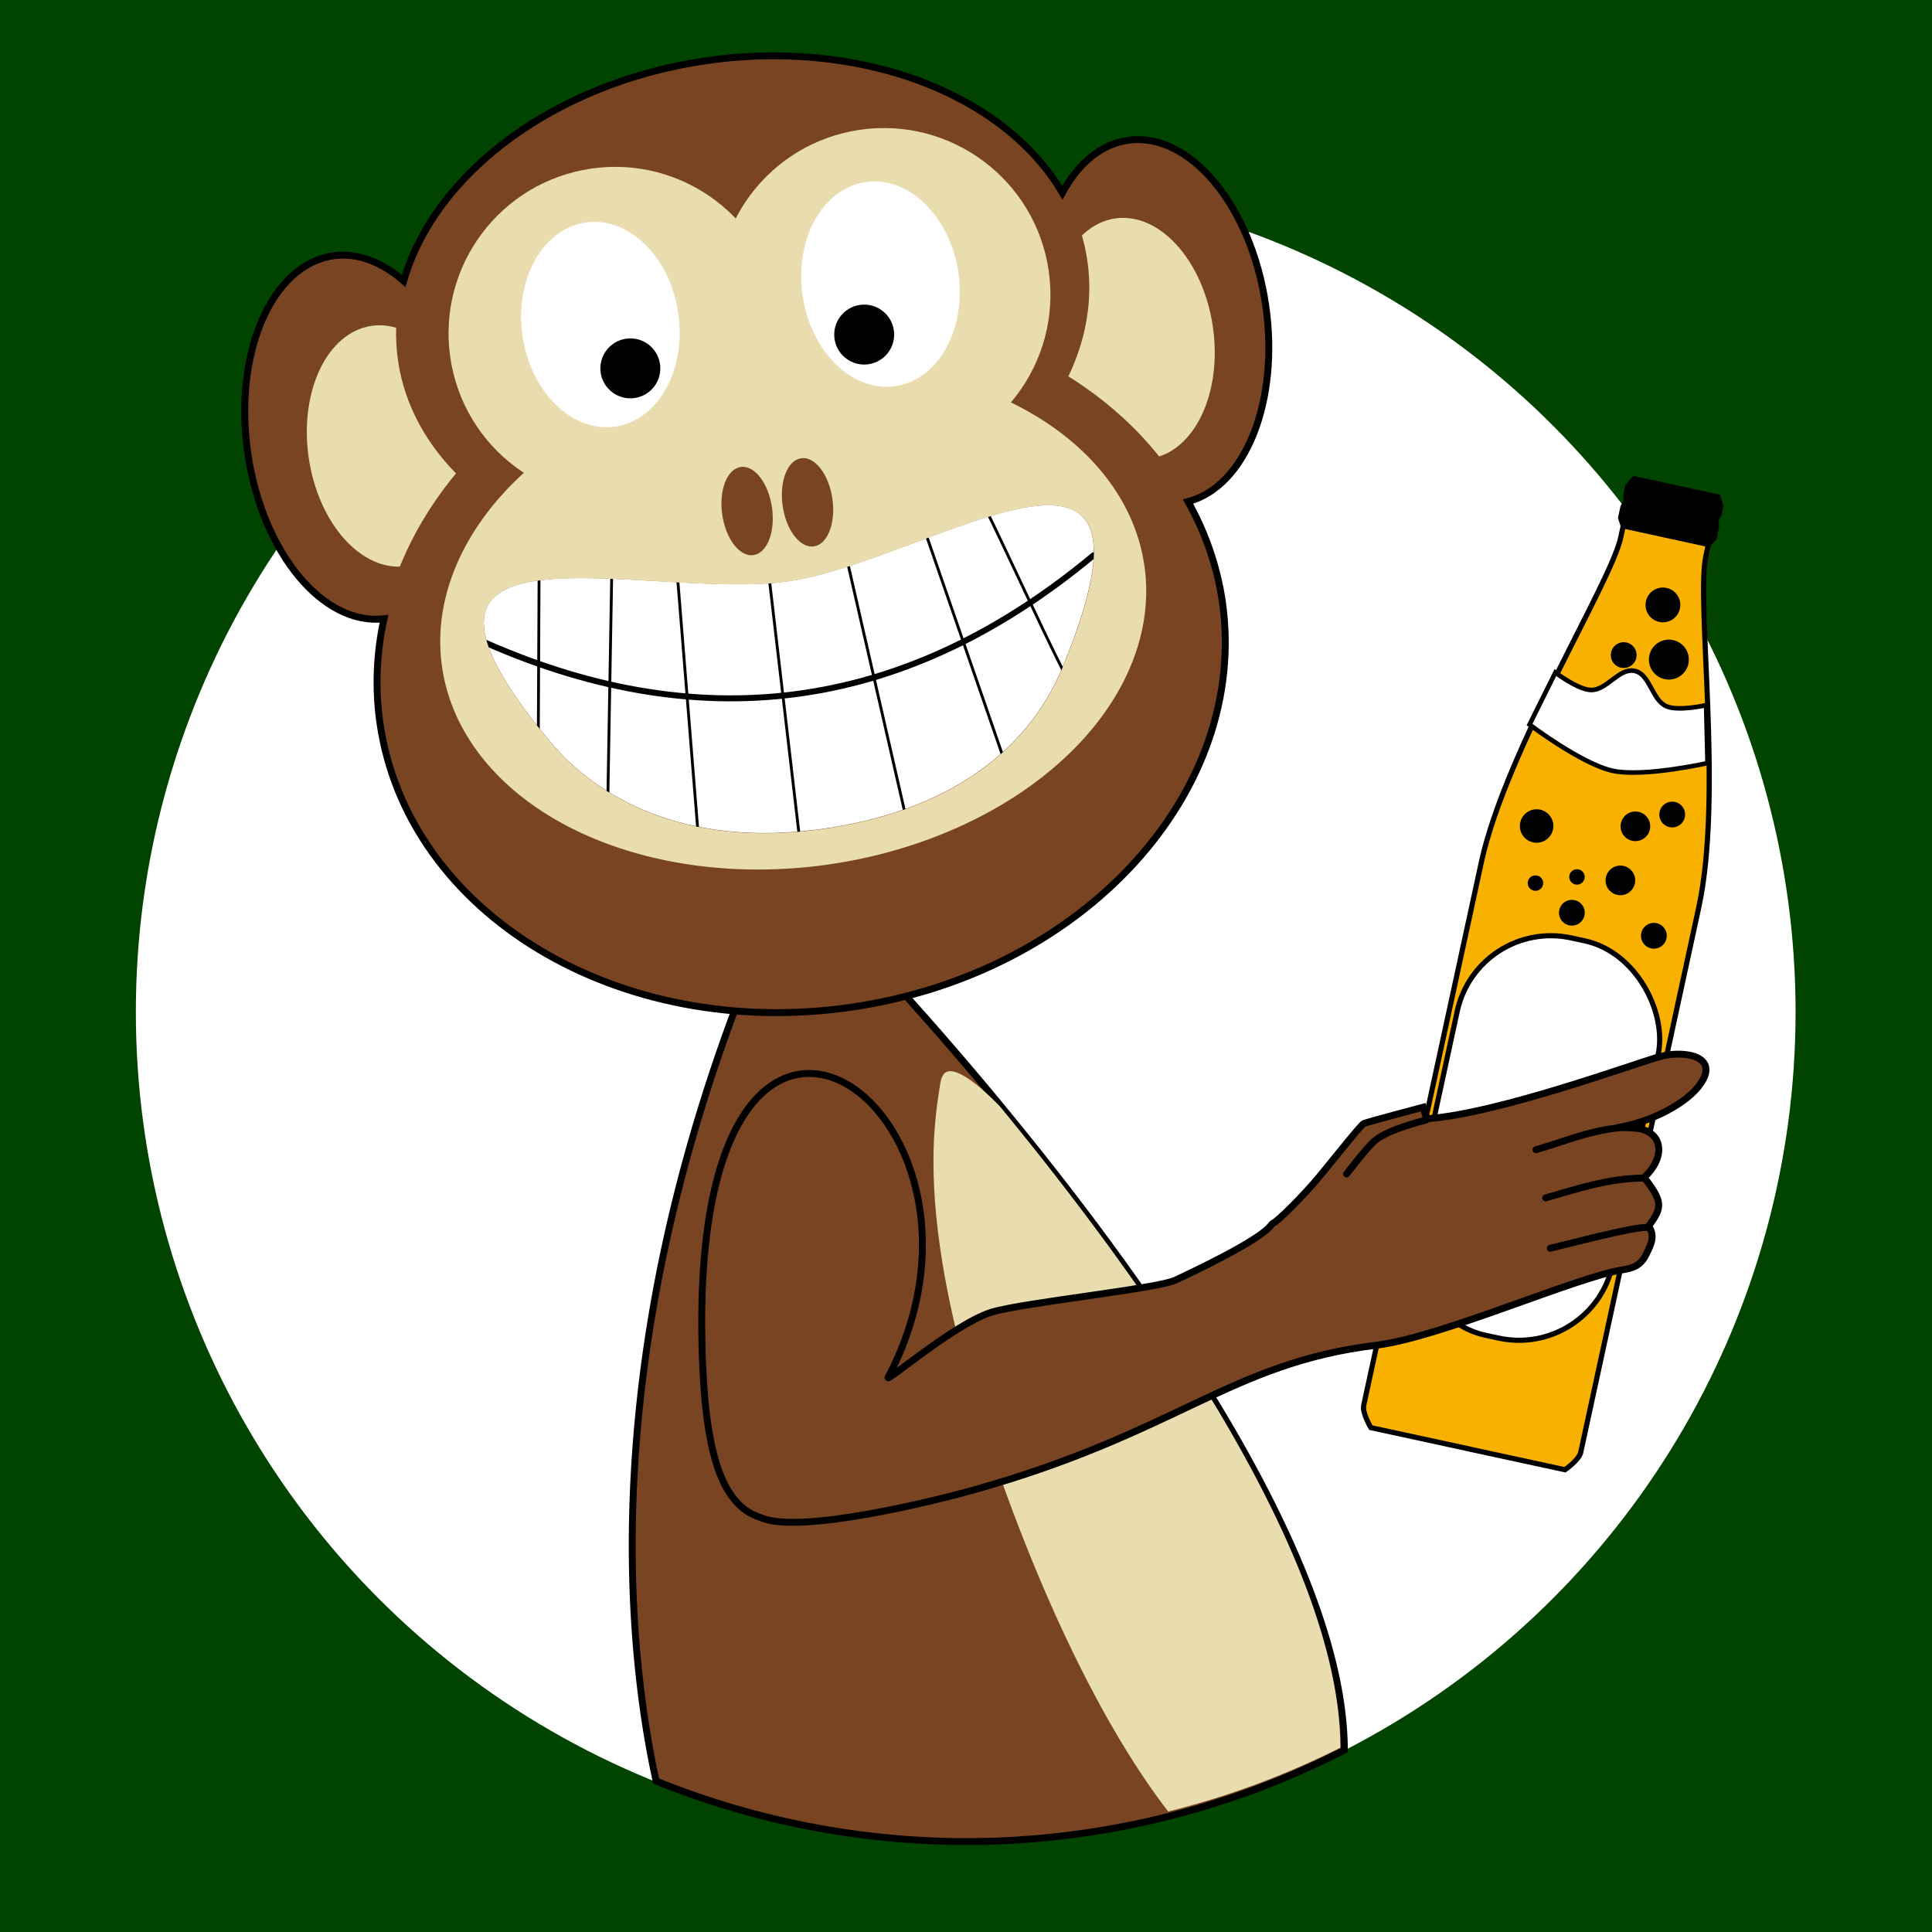 <?xml version="1.0" encoding="UTF-8" standalone="no"?>
<!-- Created with Inkscape (http://www.inkscape.org/) -->

<svg
   xmlns:dc="http://purl.org/dc/elements/1.1/"
   xmlns:cc="http://creativecommons.org/ns#"
   xmlns:rdf="http://www.w3.org/1999/02/22-rdf-syntax-ns#"
   xmlns:svg="http://www.w3.org/2000/svg"
   xmlns="http://www.w3.org/2000/svg"
   xmlns:sodipodi="http://sodipodi.sourceforge.net/DTD/sodipodi-0.dtd"
   xmlns:inkscape="http://www.inkscape.org/namespaces/inkscape"
   width="118.533mm"
   height="118.533mm"
   viewBox="0 0 420 420"
   id="svg4399"
   version="1.1"
   inkscape:version="0.91 r13725"
   sodipodi:docname="matemonkey_logo.svg">
  <defs
     id="defs4401" />
  <sodipodi:namedview
     id="base"
     pagecolor="#ffffff"
     bordercolor="#666666"
     borderopacity="1.0"
     inkscape:pageopacity="0.0"
     inkscape:pageshadow="2"
     inkscape:zoom="1.4"
     inkscape:cx="362.30682"
     inkscape:cy="224.977"
     inkscape:document-units="px"
     inkscape:current-layer="layer1"
     showgrid="false"
     fit-margin-top="0"
     fit-margin-left="0"
     fit-margin-right="0"
     fit-margin-bottom="0"
     inkscape:window-width="1916"
     inkscape:window-height="1040"
     inkscape:window-x="1920"
     inkscape:window-y="246"
     inkscape:window-maximized="0" />
  <g
     inkscape:label="Ebene 1"
     inkscape:groupmode="layer"
     id="layer1"
     transform="translate(-141.429,-145.219)">
    <rect
       style="opacity:1;fill:#004400;fill-opacity:1;fill-rule:nonzero;stroke:none;stroke-width:5;stroke-linecap:round;stroke-linejoin:miter;stroke-miterlimit:4;stroke-dasharray:none;stroke-dashoffset:0;stroke-opacity:1"
       id="rect6142"
       width="420"
       height="420"
       x="141.429"
       y="145.219"
       ry="0"
       inkscape:export-xdpi="507"
       inkscape:export-ydpi="507" />
    <circle
       style="opacity:1;fill:#ffffff;fill-opacity:1;fill-rule:nonzero;stroke:none;stroke-width:1.701;stroke-linecap:round;stroke-linejoin:miter;stroke-miterlimit:4;stroke-dasharray:none;stroke-dashoffset:0;stroke-opacity:1"
       id="path5105"
       cx="351.366"
       cy="365.219"
       r="180.405"
       inkscape:export-xdpi="507"
       inkscape:export-ydpi="507" />
    <circle
       style="opacity:1;fill:#000000;fill-opacity:1;fill-rule:nonzero;stroke:none;stroke-width:3.3;stroke-linecap:round;stroke-linejoin:miter;stroke-miterlimit:4;stroke-dasharray:none;stroke-dashoffset:0;stroke-opacity:1"
       id="path4876-1-5-4"
       cx="550.04"
       cy="318.319"
       r="3.22"
       transform="matrix(0.979,0.202,-0.202,0.979,0,0)"
       inkscape:export-xdpi="507"
       inkscape:export-ydpi="507" />
    <g
       inkscape:export-ydpi="507"
       inkscape:export-xdpi="507"
       id="g6413"
       transform="matrix(1.101,0.203,-0.203,1.101,-493.157,57.661)">
      <g
         transform="matrix(1,0.031,-0.031,1,-13.026,-10.413)"
         id="g6330">
        <g
           id="g6326">
          <path
             sodipodi:nodetypes="cscsccccscsc"
             inkscape:connector-curvature="0"
             id="path5224"
             d="m 913.098,-0.475 0,2.342 c 0,8.958 -12.931,44.687 -13.094,66.909 l 0,108.216 c 0,1.516 2.275,3.939 2.275,3.939 l 19.262,0 0,0.008 19.287,0 c 0,0 2.275,-2.423 2.275,-3.939 l 0,-108.214 c 0.005,-22.309 -13.092,-57.887 -13.092,-66.909 l 0,-2.344"
             style="fill:#f9b100;fill-opacity:1;fill-rule:evenodd;stroke:#000000;stroke-width:1px;stroke-linecap:butt;stroke-linejoin:miter;stroke-opacity:1" />
          <path
             sodipodi:nodetypes="ccccccccccccccccc"
             inkscape:connector-curvature="0"
             id="path4835"
             d="m 930.012,-0.467 0.828,-1.436 0,-2.113 -0.367,-1.371 0.311,-1.156 0,-1.713 -0.938,-1.623 -8.279,0 0,-0.008 -8.303,0 -0.938,1.623 0,1.713 0.309,1.156 -0.367,1.369 0,2.115 0.83,1.436 z"
             style="fill:#000000;fill-opacity:1;fill-rule:evenodd;stroke:#000000;stroke-width:1px;stroke-linecap:butt;stroke-linejoin:miter;stroke-opacity:1" />
        </g>
        <rect
           ry="18.598"
           y="79.806"
           x="901.556"
           height="78.888"
           width="39.888"
           id="rect4872"
           style="opacity:1;fill:#ffffff;fill-opacity:1;fill-rule:nonzero;stroke:#000000;stroke-width:1;stroke-linecap:round;stroke-linejoin:miter;stroke-miterlimit:4;stroke-dasharray:none;stroke-dashoffset:0;stroke-opacity:1" />
        <circle
           r="3.25"
           cy="60"
           cx="909"
           id="path4876"
           style="opacity:1;fill:#000000;fill-opacity:1;fill-rule:nonzero;stroke:none;stroke-width:3.3;stroke-linecap:round;stroke-linejoin:miter;stroke-miterlimit:4;stroke-dasharray:none;stroke-dashoffset:0;stroke-opacity:1" />
        <circle
           r="1.5"
           cy="68"
           cx="918.75"
           id="path4876-1"
           style="opacity:1;fill:#000000;fill-opacity:1;fill-rule:nonzero;stroke:none;stroke-width:3.3;stroke-linecap:round;stroke-linejoin:miter;stroke-miterlimit:4;stroke-dasharray:none;stroke-dashoffset:0;stroke-opacity:1" />
        <circle
           r="2.875"
           cy="66.875"
           cx="927.125"
           id="path4876-1-5"
           style="opacity:1;fill:#000000;fill-opacity:1;fill-rule:nonzero;stroke:none;stroke-width:3.3;stroke-linecap:round;stroke-linejoin:miter;stroke-miterlimit:4;stroke-dasharray:none;stroke-dashoffset:0;stroke-opacity:1" />
        <circle
           transform="scale(1,-1)"
           r="2.875"
           cy="-56"
           cx="927.75"
           id="path4876-1-5-4-5"
           style="opacity:1;fill:#000000;fill-opacity:1;fill-rule:nonzero;stroke:none;stroke-width:3.3;stroke-linecap:round;stroke-linejoin:miter;stroke-miterlimit:4;stroke-dasharray:none;stroke-dashoffset:0;stroke-opacity:1" />
        <circle
           transform="scale(1,-1)"
           r="1.5"
           cy="-70.875"
           cx="911.125"
           id="path4876-1-5-4-5-7"
           style="opacity:1;fill:#000000;fill-opacity:1;fill-rule:nonzero;stroke:none;stroke-width:3.3;stroke-linecap:round;stroke-linejoin:miter;stroke-miterlimit:4;stroke-dasharray:none;stroke-dashoffset:0;stroke-opacity:1" />
        <circle
           transform="scale(1,-1)"
           r="2.5"
           cy="-76"
           cx="935.75"
           id="path4876-1-5-4-5-7-5"
           style="opacity:1;fill:#000000;fill-opacity:1;fill-rule:nonzero;stroke:none;stroke-width:3.3;stroke-linecap:round;stroke-linejoin:miter;stroke-miterlimit:4;stroke-dasharray:none;stroke-dashoffset:0;stroke-opacity:1" />
        <circle
           transform="scale(1,-1)"
           r="2.5"
           cy="-75"
           cx="919.25"
           id="path4876-1-5-4-5-7-5-4"
           style="opacity:1;fill:#000000;fill-opacity:1;fill-rule:nonzero;stroke:none;stroke-width:3.3;stroke-linecap:round;stroke-linejoin:miter;stroke-miterlimit:4;stroke-dasharray:none;stroke-dashoffset:0;stroke-opacity:1" />
        <circle
           transform="scale(1,-1)"
           r="2.5"
           cy="-24"
           cx="918.5"
           id="path4876-1-5-4-5-7-5-4-9"
           style="opacity:1;fill:#000000;fill-opacity:1;fill-rule:nonzero;stroke:none;stroke-width:3.3;stroke-linecap:round;stroke-linejoin:miter;stroke-miterlimit:4;stroke-dasharray:none;stroke-dashoffset:0;stroke-opacity:1" />
        <circle
           transform="scale(1,-1)"
           r="2.5"
           cy="-52.25"
           cx="934.25"
           id="path4876-1-5-4-5-7-5-4-9-1"
           style="opacity:1;fill:#000000;fill-opacity:1;fill-rule:nonzero;stroke:none;stroke-width:3.3;stroke-linecap:round;stroke-linejoin:miter;stroke-miterlimit:4;stroke-dasharray:none;stroke-dashoffset:0;stroke-opacity:1" />
        <circle
           transform="scale(1,-1)"
           r="3.375"
           cy="-12.875"
           cx="923.875"
           id="path4876-1-5-4-5-7-5-4-9-1-3"
           style="opacity:1;fill:#000000;fill-opacity:1;fill-rule:nonzero;stroke:none;stroke-width:3.3;stroke-linecap:round;stroke-linejoin:miter;stroke-miterlimit:4;stroke-dasharray:none;stroke-dashoffset:0;stroke-opacity:1" />
        <circle
           transform="scale(1,-1)"
           r="3.875"
           cy="-23"
           cx="927.25"
           id="path4876-1-5-4-5-7-5-4-9-1-3-6"
           style="opacity:1;fill:#000000;fill-opacity:1;fill-rule:nonzero;stroke:none;stroke-width:3.3;stroke-linecap:round;stroke-linejoin:miter;stroke-miterlimit:4;stroke-dasharray:none;stroke-dashoffset:0;stroke-opacity:1" />
      </g>
      <path
         sodipodi:nodetypes="csssccscc"
         inkscape:connector-curvature="0"
         id="path6348"
         d="m 892.295,47.802 c 0,0 4.89,2.485 7.427,2.072 3.04,-0.495 4.572,-5.275 7.651,-5.18 3.078,0.095 4.314,4.96 7.317,5.641 2.506,0.569 7.541,-1.61 7.541,-1.61 l 2.306,11.007 c 0,0 -11.681,5 -17.836,4.81 -6.155,-0.19 -17.506,-5.9 -17.506,-5.9 z"
         style="fill:#ffffff;fill-opacity:1;fill-rule:evenodd;stroke:#000000;stroke-width:0.893px;stroke-linecap:butt;stroke-linejoin:miter;stroke-opacity:1" />
    </g>
    <g
       transform="translate(-101.827,101.116)"
       id="g9055">
      <g
         id="g8867"
         transform="matrix(0.618,0,0,0.618,-40.833,-91.375)">
        <path
           inkscape:connector-curvature="0"
           style="fill:#784421;fill-opacity:1;fill-rule:evenodd;stroke:#000000;stroke-width:1.5;stroke-linecap:butt;stroke-linejoin:miter;stroke-miterlimit:4;stroke-dasharray:none;stroke-opacity:1"
           d="m 431.148,250.789 -25.27,5.557 C 373.064,339.14 379.538,402.086 385.926,431.336 a 180.405,180.405 0 0 0 67.33,13.172 180.405,180.405 0 0 0 82.303,-19.898 C 535.384,359.359 431.148,250.789 431.148,250.789 Z"
           id="path7842"
           inkscape:export-xdpi="507"
           inkscape:export-ydpi="507"
           transform="matrix(1.618,0,0,1.618,66.057,147.822)" />
        <path
           style="fill:#e9ddaf;fill-opacity:1;fill-rule:evenodd;stroke:none;stroke-width:1px;stroke-linecap:butt;stroke-linejoin:miter;stroke-opacity:1"
           d="m 449.654,277.028 c -1.151,0.101 -1.719,1.042 -2.039,3.209 -1.384,9.381 -6,34 15.5,91.5 13.503,36.113 26.408,56.238 34.145,66.223 a 180.405,180.405 0 0 0 37.416,-13.865 c 0.06,-41.98 -43.193,-102.008 -74.047,-139.479 -2.839,-2.927 -8.065,-7.844 -10.975,-7.588 z"
           id="path7844"
           inkscape:connector-curvature="0"
           inkscape:export-xdpi="507"
           inkscape:export-ydpi="507"
           transform="matrix(1.618,0,0,1.618,66.057,147.822)" />
        <g
           id="g4818"
           transform="matrix(0.29,-1.439,1.439,0.29,397.231,1123.678)"
           inkscape:export-xdpi="507"
           inkscape:export-ydpi="507"
           style="fill:#784421;fill-opacity:1">
          <path
             style="fill:#784421;fill-opacity:1;fill-rule:evenodd;stroke:#000000;stroke-width:1.5;stroke-linecap:butt;stroke-linejoin:miter;stroke-miterlimit:4;stroke-dasharray:none;stroke-opacity:1"
             d="m 582.624,263.906 c -4.837,1.302 -35.262,12.473 -50.755,13.508 l -0.715,-2.52 c 0,0 -12.274,3.244 -12.917,3.55 -0.643,0.306 -5.201,6.08 -9.565,11.399 -3.504,4.27 -9.201,9.869 -10.152,10.258 -0.951,0.39 0.625,2.123 -21.27,12.398 -3.951,1.854 -33.05,4.869 -39.951,6.942 -7.859,2.361 -23.293,15.597 -22.549,14.183 31.059,-58.953 -45.095,-112.206 -40.316,-2.303 0.899,20.686 4.86,30.232 12.359,32.703 8.375,4 39.239,-3.868 46,-5.75 44.902,-12.497 56.203,-27.765 88.2,-31.618 13.756,-1.656 43.473,-14.807 53.497,-16.377 2.283,-0.358 3.926,-0.95 5.054,-3.187 1.19,-2.359 2.104,-4.228 0.629,-6.269 2.885,-4.103 3.286,-5.114 -0.969,-10.63 4.279,-3.901 4.497,-9.388 -0.928,-10.59 -1.397,-0.282 -4.893,-0.26 -4.893,-0.26 6.98,-1.12 14.359,-4.897 17.511,-8.772 5.329,-6.551 -2.575,-8.201 -8.272,-6.667 z"
             transform="matrix(0.218,1.08,-1.08,0.218,600.788,-326.839)"
             id="path4808"
             inkscape:connector-curvature="0"
             sodipodi:nodetypes="sccssssssscssssccccss" />
          <path
             inkscape:connector-curvature="0"
             id="path4810"
             d="m 392.571,343.267 c 4.589,9.674 9.735,20.382 9.507,22.279"
             style="fill:#784421;fill-opacity:1;fill-rule:evenodd;stroke:#000000;stroke-width:1.653;stroke-linecap:round;stroke-linejoin:miter;stroke-miterlimit:4;stroke-dasharray:none;stroke-opacity:1"
             sodipodi:nodetypes="cc" />
          <path
             inkscape:connector-curvature="0"
             id="path4812"
             d="m 404.184,339.787 c 3.592,7.001 7.608,13.857 9.331,22.208"
             style="fill:#784421;fill-opacity:1;fill-rule:evenodd;stroke:#000000;stroke-width:1.653;stroke-linecap:round;stroke-linejoin:miter;stroke-miterlimit:4;stroke-dasharray:none;stroke-opacity:1"
             sodipodi:nodetypes="cc" />
          <path
             inkscape:connector-curvature="0"
             id="path4814"
             d="m 415.051,335.235 c 3.073,5.997 6.721,11.138 8.998,18.207"
             style="fill:#784421;fill-opacity:1;fill-rule:evenodd;stroke:#000000;stroke-width:1.653;stroke-linecap:round;stroke-linejoin:miter;stroke-miterlimit:4;stroke-dasharray:none;stroke-opacity:1"
             sodipodi:nodetypes="cc" />
          <path
             inkscape:connector-curvature="0"
             id="path4816"
             d="m 400.376,291.901 c 0,0 7.236,3.482 9.259,5.131 3.349,2.731 7.158,10.961 7.158,10.961"
             style="fill:#784421;fill-opacity:1;fill-rule:evenodd;stroke:#000000;stroke-width:1.653;stroke-linecap:round;stroke-linejoin:miter;stroke-miterlimit:4;stroke-dasharray:none;stroke-opacity:1"
             sodipodi:nodetypes="csc" />
        </g>
        <g
           id="g7685"
           transform="matrix(0.99,-0.143,0.143,0.99,435.625,-100.695)">
          <ellipse
             ry="64.397"
             rx="39.648"
             cy="489.455"
             cx="81.57"
             id="path4305"
             style="opacity:1;fill:#784421;fill-opacity:1;fill-rule:nonzero;stroke:none;stroke-width:4.794;stroke-linecap:round;stroke-linejoin:miter;stroke-miterlimit:4;stroke-dasharray:none;stroke-dashoffset:0;stroke-opacity:1" />
          <ellipse
             ry="42.679"
             rx="28.537"
             cy="494.758"
             cx="91.065"
             id="path4278"
             style="opacity:1;fill:#e9ddaf;fill-opacity:1;fill-rule:nonzero;stroke:none;stroke-width:4.794;stroke-linecap:round;stroke-linejoin:miter;stroke-miterlimit:4;stroke-dasharray:none;stroke-dashoffset:0;stroke-opacity:1" />
          <ellipse
             ry="64.397"
             rx="39.648"
             cy="489.455"
             cx="363.635"
             id="path4305-8"
             style="opacity:1;fill:#784421;fill-opacity:1;fill-rule:nonzero;stroke:none;stroke-width:4.794;stroke-linecap:round;stroke-linejoin:miter;stroke-miterlimit:4;stroke-dasharray:none;stroke-dashoffset:0;stroke-opacity:1" />
          <ellipse
             ry="42.679"
             rx="28.537"
             cy="494.758"
             cx="355.272"
             id="path4278-4"
             style="opacity:1;fill:#e9ddaf;fill-opacity:1;fill-rule:nonzero;stroke:none;stroke-width:4.794;stroke-linecap:round;stroke-linejoin:miter;stroke-miterlimit:4;stroke-dasharray:none;stroke-dashoffset:0;stroke-opacity:1" />
          <ellipse
             ry="122.481"
             rx="149.503"
             cy="589.985"
             cx="223.728"
             id="path4303"
             style="opacity:1;fill:#784421;fill-opacity:1;fill-rule:nonzero;stroke:none;stroke-width:4.794;stroke-linecap:round;stroke-linejoin:miter;stroke-miterlimit:4;stroke-dasharray:none;stroke-dashoffset:0;stroke-opacity:1" />
          <path
             sodipodi:nodetypes="sssss"
             inkscape:connector-curvature="0"
             id="path4425-1"
             d="m 314.205,605.875 c -13.364,22.487 -40.703,43.942 -90.914,43.942 -50.21,0 -78.019,-23.008 -90.914,-43.942 -57.164,-92.798 40.696,-43.942 90.914,-43.942 50.005,0 147.513,-51.295 90.914,43.942 z"
             style="display:inline;opacity:1;fill:#ffffff;fill-opacity:1;fill-rule:nonzero;stroke:none;stroke-width:4.794;stroke-linecap:round;stroke-linejoin:miter;stroke-miterlimit:4;stroke-dasharray:none;stroke-dashoffset:0;stroke-opacity:1" />
          <ellipse
             ry="89.399"
             rx="122.481"
             cy="465.464"
             cx="220.971"
             id="path4301"
             style="opacity:1;fill:#784421;fill-opacity:1;fill-rule:nonzero;stroke:none;stroke-width:4.794;stroke-linecap:round;stroke-linejoin:miter;stroke-miterlimit:4;stroke-dasharray:none;stroke-dashoffset:0;stroke-opacity:1" />
          <path
             sodipodi:nodetypes="cc"
             inkscape:connector-curvature="0"
             id="path4430"
             d="m -502.428,735.993 -15.479,103.615"
             style="display:inline;fill:none;fill-rule:evenodd;stroke:#000000;stroke-width:1.762px;stroke-linecap:butt;stroke-linejoin:miter;stroke-opacity:1"
             transform="matrix(0.568,0,0,0.568,422.378,127.917)" />
          <path
             style="display:inline;fill:none;fill-rule:evenodd;stroke:#000000;stroke-width:1.762px;stroke-linecap:butt;stroke-linejoin:miter;stroke-opacity:1"
             d="m -457.202,738.191 -24.344,150.084"
             id="path4432"
             inkscape:connector-curvature="0"
             sodipodi:nodetypes="cc"
             transform="matrix(0.568,0,0,0.568,422.378,127.917)" />
          <path
             style="display:inline;fill:none;fill-rule:evenodd;stroke:#000000;stroke-width:1.762px;stroke-linecap:butt;stroke-linejoin:miter;stroke-opacity:1"
             d="m -417.904,748.717 -10.291,161.748"
             id="path4434"
             inkscape:connector-curvature="0"
             sodipodi:nodetypes="cc"
             transform="matrix(0.568,0,0,0.568,422.378,127.917)" />
          <path
             style="display:inline;fill:none;fill-rule:evenodd;stroke:#000000;stroke-width:1.762px;stroke-linecap:butt;stroke-linejoin:miter;stroke-opacity:1"
             d="m -361.969,759.008 -4.566,166.131"
             id="path4436"
             inkscape:connector-curvature="0"
             sodipodi:nodetypes="cc"
             transform="matrix(0.568,0,0,0.568,422.378,127.917)" />
          <path
             style="display:inline;fill:none;fill-rule:evenodd;stroke:#000000;stroke-width:1.762px;stroke-linecap:butt;stroke-linejoin:miter;stroke-opacity:1"
             d="m -312.53,758.321 13.378,163.998"
             id="path4438"
             inkscape:connector-curvature="0"
             sodipodi:nodetypes="cc"
             transform="matrix(0.568,0,0,0.568,422.378,127.917)" />
          <path
             style="display:inline;fill:none;fill-rule:evenodd;stroke:#000000;stroke-width:1.762px;stroke-linecap:butt;stroke-linejoin:miter;stroke-opacity:1"
             d="m -263.209,741.364 29.865,155.54"
             id="path4440"
             inkscape:connector-curvature="0"
             sodipodi:nodetypes="cc"
             transform="matrix(0.568,0,0,0.568,422.378,127.917)" />
          <path
             style="display:inline;fill:none;fill-rule:evenodd;stroke:#000000;stroke-width:1.762px;stroke-linecap:butt;stroke-linejoin:miter;stroke-opacity:1"
             d="m -224.801,732.349 c 12.32,37.915 23.152,76.32 35.759,114.141"
             id="path4442"
             inkscape:connector-curvature="0"
             sodipodi:nodetypes="cc"
             transform="matrix(0.568,0,0,0.568,422.378,127.917)" />
          <path
             style="display:inline;fill:none;fill-rule:evenodd;stroke:#000000;stroke-width:3.699;stroke-linecap:round;stroke-linejoin:miter;stroke-miterlimit:4;stroke-dasharray:none;stroke-opacity:1"
             d="m -541.19,775.226 c 126.638,78.934 253.276,77.656 379.913,0"
             id="path4428"
             inkscape:connector-curvature="0"
             sodipodi:nodetypes="cc"
             transform="matrix(0.568,0,0,0.568,422.378,127.917)" />
          <g
             transform="translate(-0.328,0)"
             id="g4295">
            <g
               id="g4274">
              <circle
                 r="58.589"
                 cy="466.979"
                 cx="175.767"
                 id="path4255"
                 style="opacity:1;fill:#e9ddaf;fill-opacity:1;fill-rule:nonzero;stroke:none;stroke-width:4.794;stroke-linecap:round;stroke-linejoin:miter;stroke-miterlimit:4;stroke-dasharray:none;stroke-dashoffset:0;stroke-opacity:1" />
              <circle
                 r="58.589"
                 cy="466.979"
                 cx="271.226"
                 id="path4255-3"
                 style="opacity:1;fill:#e9ddaf;fill-opacity:1;fill-rule:nonzero;stroke:none;stroke-width:4.794;stroke-linecap:round;stroke-linejoin:miter;stroke-miterlimit:4;stroke-dasharray:none;stroke-dashoffset:0;stroke-opacity:1" />
            </g>
            <path
               inkscape:connector-curvature="0"
               id="path4272"
               transform="matrix(1.618,0,0,1.618,66.385,147.822)"
               d="m 97.117,209.148 a 77.115,54.48 0 0 0 -77.115,54.48 77.115,54.48 0 0 0 77.115,54.48 77.115,54.48 0 0 0 77.115,-54.48 77.115,54.48 0 0 0 -77.115,-54.48 z m 55.516,38.318 c 12.627,0.386 17.158,8.079 0.758,35.674 -8.261,13.9 -25.16,27.162 -56.197,27.162 -31.037,0 -48.226,-14.222 -56.197,-27.162 -35.336,-57.362 25.155,-27.162 56.197,-27.162 16.421,0 41.129,-8.949 55.439,-8.512 z"
               style="opacity:1;fill:#e9ddaf;fill-opacity:1;fill-rule:nonzero;stroke:none;stroke-width:4.794;stroke-linecap:round;stroke-linejoin:miter;stroke-miterlimit:4;stroke-dasharray:none;stroke-dashoffset:0;stroke-opacity:1" />
          </g>
          <g
             transform="translate(1.566,-2.273)"
             id="g4343">
            <ellipse
               style="opacity:1;fill:#784421;fill-opacity:1;fill-rule:nonzero;stroke:none;stroke-width:4.794;stroke-linecap:round;stroke-linejoin:miter;stroke-miterlimit:4;stroke-dasharray:none;stroke-dashoffset:0;stroke-opacity:1"
               id="path4322"
               cx="210.869"
               cy="537.689"
               rx="8.839"
               ry="15.657" />
            <ellipse
               style="opacity:1;fill:#784421;fill-opacity:1;fill-rule:nonzero;stroke:none;stroke-width:4.794;stroke-linecap:round;stroke-linejoin:miter;stroke-miterlimit:4;stroke-dasharray:none;stroke-dashoffset:0;stroke-opacity:1"
               id="path4322-2"
               cx="232.335"
               cy="537.689"
               rx="8.839"
               ry="15.657" />
          </g>
          <g
             style="display:inline"
             transform="matrix(0.568,0,0,0.568,422.378,127.917)"
             id="g4373">
            <g
               transform="translate(-524.696,-178.673)"
               id="g4400">
              <ellipse
                 cy="768.837"
                 cx="81.698"
                 id="path4347"
                 style="opacity:1;fill:#ffffff;fill-opacity:1;fill-rule:nonzero;stroke:none;stroke-width:4.794;stroke-linecap:round;stroke-linejoin:miter;stroke-miterlimit:4;stroke-dasharray:none;stroke-dashoffset:0;stroke-opacity:1"
                 rx="48.74"
                 ry="63.839" />
              <circle
                 style="opacity:1;fill:#000000;fill-opacity:1;fill-rule:nonzero;stroke:none;stroke-width:4.794;stroke-linecap:round;stroke-linejoin:miter;stroke-miterlimit:4;stroke-dasharray:none;stroke-dashoffset:0;stroke-opacity:1"
                 id="path4398"
                 cx="96.158"
                 cy="798.335"
                 r="18.559" />
            </g>
            <g
               transform="matrix(-1,0,0,1,-186.097,-178.673)"
               id="g4400-2">
              <ellipse
                 cy="768.837"
                 cx="81.698"
                 id="path4347-5"
                 style="opacity:1;fill:#ffffff;fill-opacity:1;fill-rule:nonzero;stroke:none;stroke-width:4.794;stroke-linecap:round;stroke-linejoin:miter;stroke-miterlimit:4;stroke-dasharray:none;stroke-dashoffset:0;stroke-opacity:1"
                 rx="48.74"
                 ry="63.839" />
              <circle
                 style="opacity:1;fill:#000000;fill-opacity:1;fill-rule:nonzero;stroke:none;stroke-width:4.794;stroke-linecap:round;stroke-linejoin:miter;stroke-miterlimit:4;stroke-dasharray:none;stroke-dashoffset:0;stroke-opacity:1"
                 id="path4398-3"
                 cx="96.158"
                 cy="798.335"
                 r="18.559" />
            </g>
            <g
               style="display:inline"
               id="g7641" />
          </g>
        </g>
      </g>
      <g
         transform="matrix(0.612,-0.089,0.089,0.612,670.4,-237.153)"
         id="g7685-26"
         style="display:inline">
        <g
           id="g4295-9"
           transform="translate(-0.328,0)">
          <g
             id="g4274-2" />
        </g>
        <g
           id="g4343-5"
           transform="translate(1.566,-2.273)" />
        <g
           id="g4373-9"
           transform="matrix(0.568,0,0,0.568,422.378,127.917)"
           style="display:inline">
          <g
             id="g4400-6"
             transform="translate(-524.696,-178.673)" />
          <g
             id="g4400-2-7"
             transform="matrix(-1,0,0,1,-186.097,-178.673)">
            <path
               sodipodi:nodetypes="ccccccsscccccc"
               inkscape:connector-curvature="0"
               id="path4398-3-7"
               d="m 1406.412,674.012 c 14.11,-2.087 28.471,-3.138 42.868,-3.137 92.951,0.058 175.404,43.559 204.632,107.963 11.899,-14.042 26.224,-21.623 40.933,-21.664 38.576,-0.003 69.848,50.79 69.847,113.445 -0.027,61.874 -30.577,112.3 -68.666,113.343 7.793,20.646 11.757,42.134 11.757,63.744 -10e-5,119.16 -117.909,215.758 -263.358,215.759 -145.45,0 -263.361,-96.597 -263.362,-215.757 0.096,-21.686 4.181,-43.236 12.12,-63.923 -36.627,-4.089 -65.052,-53.537 -65.054,-113.166 3e-4,-62.648 31.267,-113.435 69.839,-113.439 16.321,0.036 32.119,9.355 44.651,26.339 22.686,-55.787 85.672,-97.896 163.796,-109.505 z"
               style="opacity:1;fill:none;fill-opacity:1;fill-rule:nonzero;stroke:#000000;stroke-width:4.275;stroke-linecap:round;stroke-linejoin:miter;stroke-miterlimit:4;stroke-dasharray:none;stroke-dashoffset:0;stroke-opacity:1" />
          </g>
          <g
             id="g7641-9"
             style="display:inline" />
        </g>
      </g>
    </g>
  </g>
</svg>
